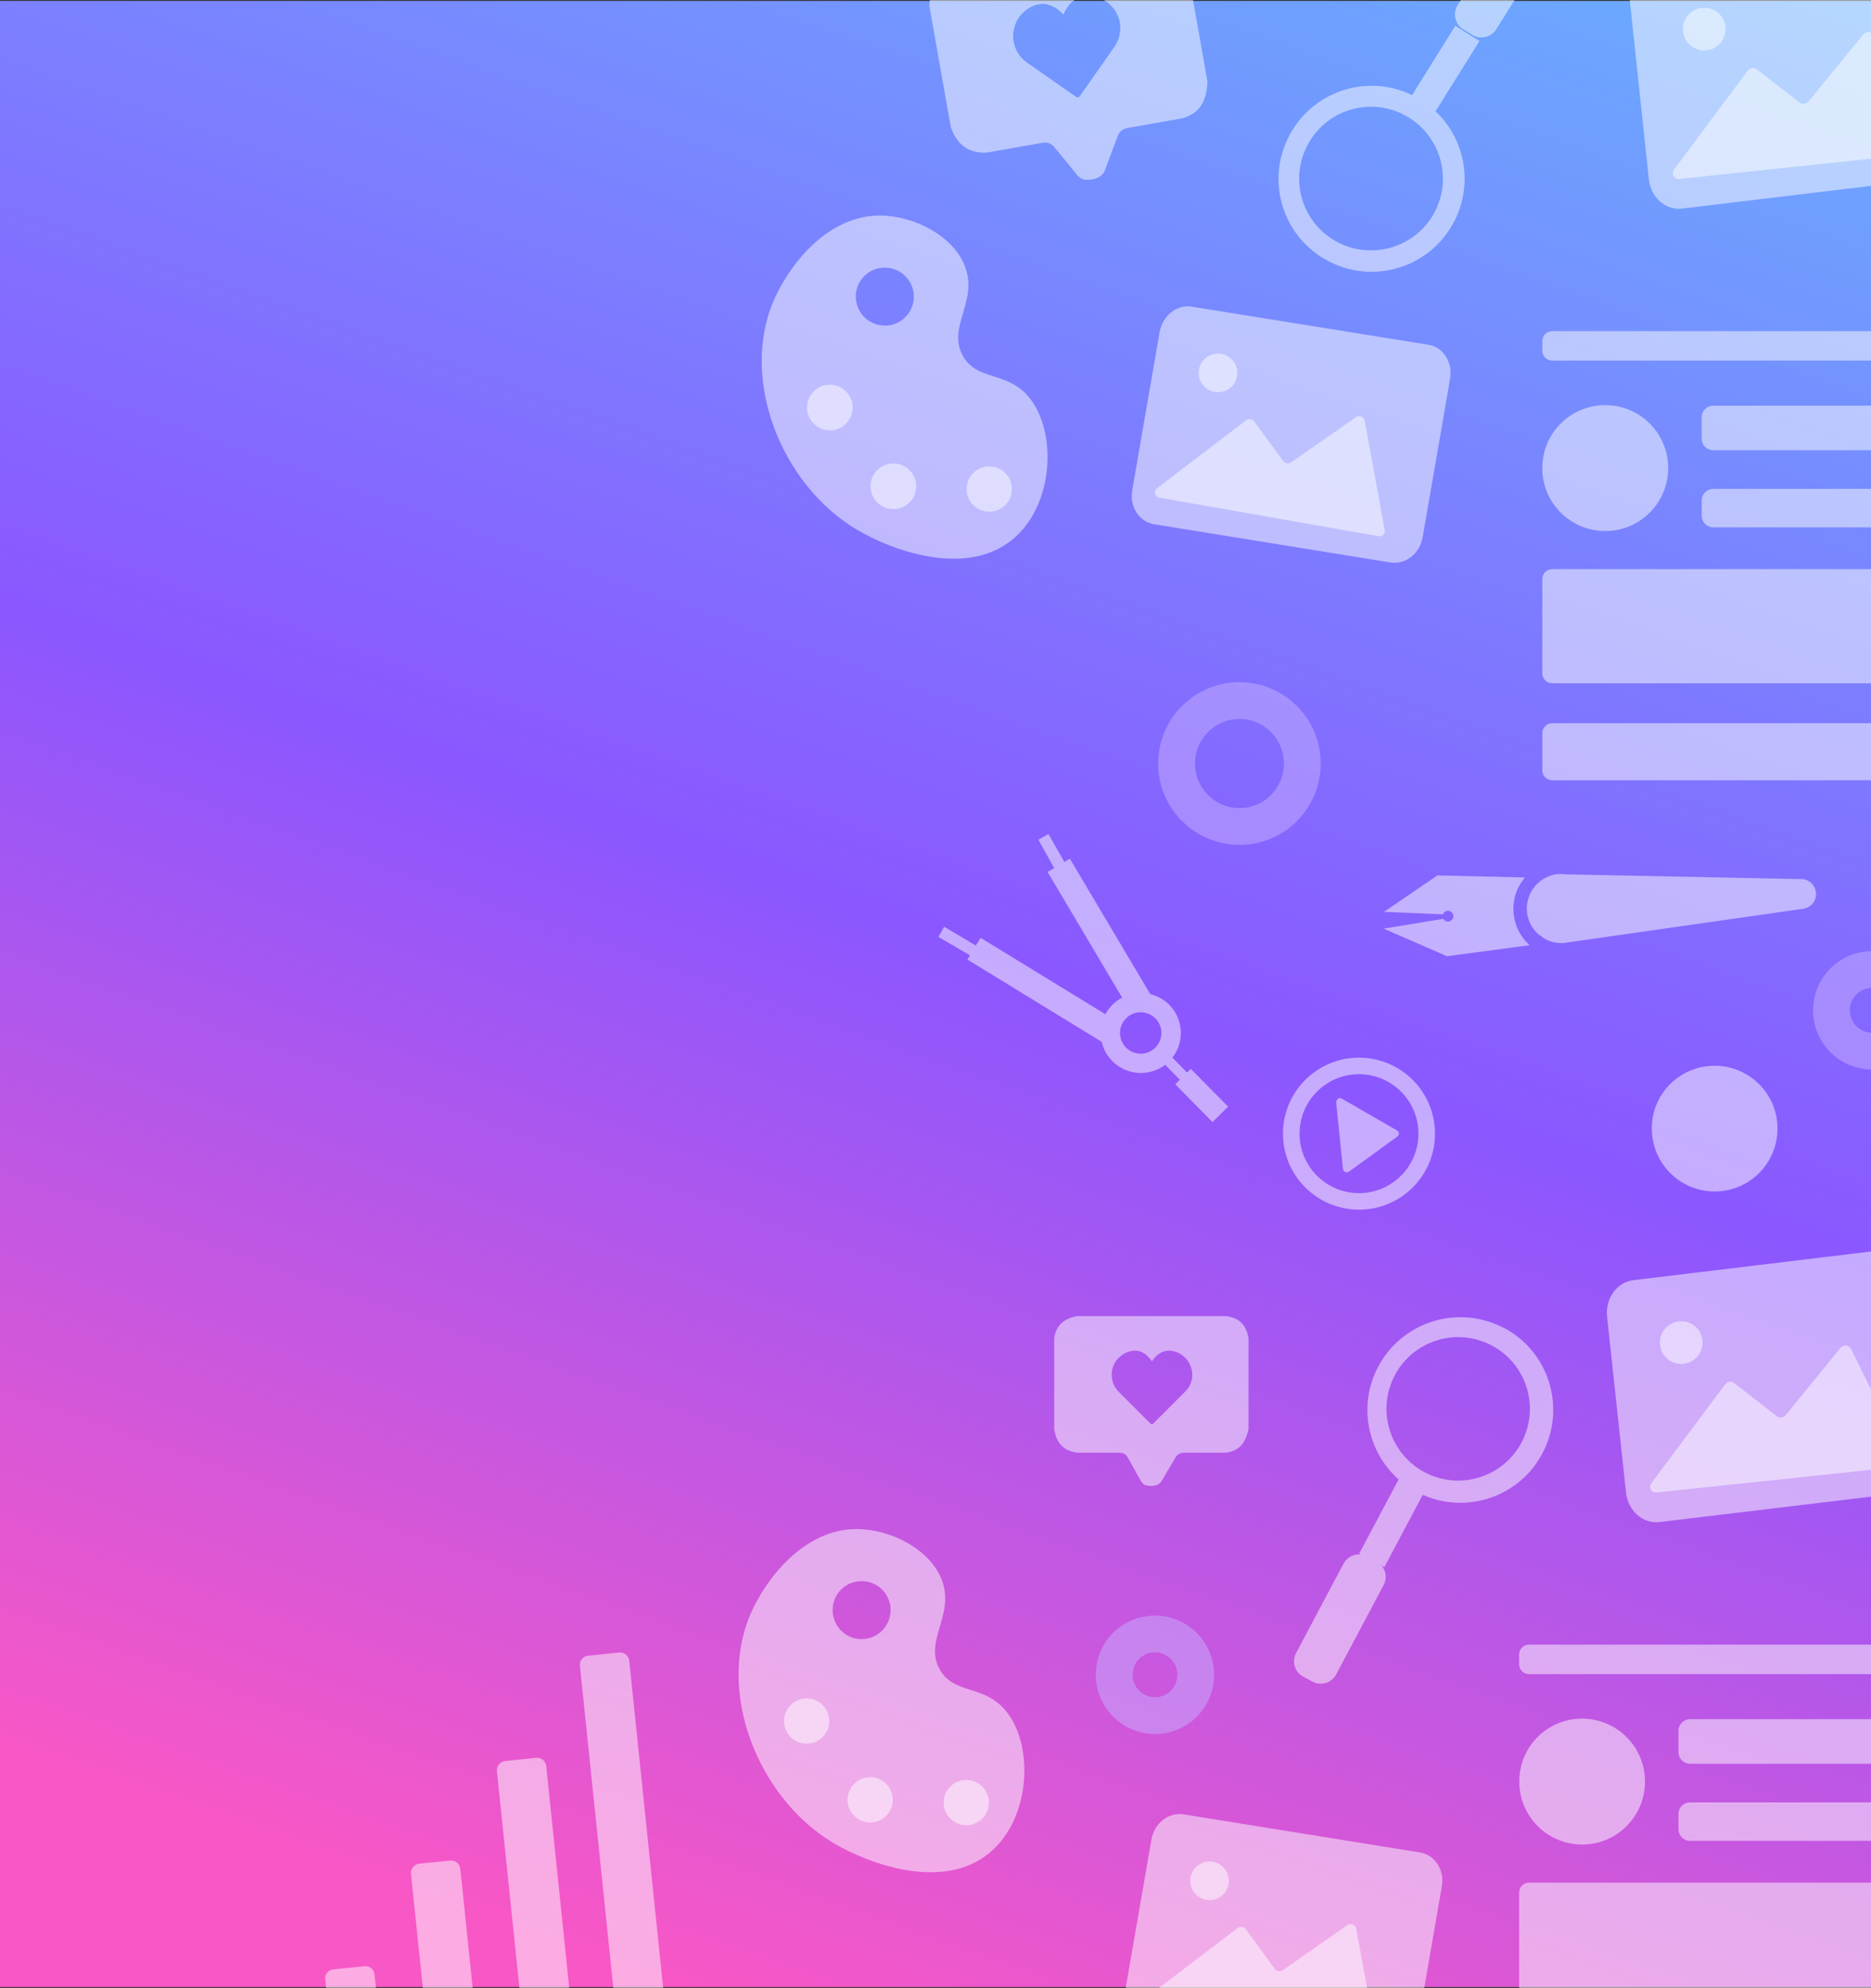 <?xml version="1.0" encoding="utf-8"?>
<!-- Generator: Adobe Illustrator 25.2.3, SVG Export Plug-In . SVG Version: 6.00 Build 0)  -->
<svg version="1.1" id="Capa_1" xmlns="http://www.w3.org/2000/svg" xmlns:xlink="http://www.w3.org/1999/xlink" x="0px" y="0px"
	 viewBox="0 0 1016.6 1080" style="enable-background:new 0 0 1016.6 1080;" xml:space="preserve">
<rect x="0" y="0" width="1016.6" height="1080" fill="#333333" stroke="none"/>
<style type="text/css">
	.st0{fill:url(#Trazado_181_2_);enable-background:new    ;}
	.st1{opacity:0.5;}
	.st2{fill:#FFFFFF;}
	.st3{opacity:0.5;fill:#FFFFFF;enable-background:new    ;}
	.st4{opacity:0.5;fill:none;stroke:#FFFFFF;stroke-width:9;stroke-miterlimit:10;enable-background:new    ;}
	.st5{opacity:0.5;fill:none;stroke:#C9B1FF;stroke-width:20;enable-background:new    ;}
</style>
<g id="Grupo_244">
	
		<linearGradient id="Trazado_181_2_" gradientUnits="userSpaceOnUse" x1="-3151.326" y1="3035.523" x2="-3151.767" y2="3036.573" gradientTransform="matrix(1287 0 0 1079 4056468 -3275463.5)">
		<stop  offset="0" style="stop-color:#69AFFF"/>
		<stop  offset="0.53" style="stop-color:#8B57FF"/>
		<stop  offset="1" style="stop-color:#F857C6"/>
	</linearGradient>
	<path id="Trazado_181_1_" class="st0" d="M-269.7,0.5h1287v1079h-1287V0.5z"/>
	<g id="Grupo_160">
		<g id="Grupo_119">
			<g id="Grupo_116" class="st1">
				<path id="Rectángulo_95" class="st2" d="M181.2,1069.9l16.8-1.7c2.8-0.3,5.2,1.7,5.5,4.5l2.5,23.9c0.3,2.8-1.7,5.2-4.5,5.5
					l-16.8,1.7c-2.8,0.3-5.2-1.7-5.5-4.5l-2.5-23.9C176.4,1072.6,178.4,1070.2,181.2,1069.9z"/>
				<path id="Rectángulo_96" class="st2" d="M227.8,1012.5l16.8-1.7c2.8-0.3,5.2,1.7,5.5,4.5l7.9,75.9c0.3,2.8-1.7,5.2-4.5,5.5
					l-16.8,1.7c-2.8,0.3-5.2-1.7-5.5-4.5l-7.9-75.9C223,1015.3,225,1012.8,227.8,1012.5z"/>
				<path id="Rectángulo_98" class="st2" d="M274.5,956.7l16.8-1.7c2.8-0.3,5.2,1.7,5.5,4.5l13.1,126.3c0.3,2.8-1.7,5.2-4.5,5.5
					l-16.8,1.7c-2.8,0.3-5.2-1.7-5.5-4.5L270,962.2C269.8,959.5,271.8,957,274.5,956.7z"/>
				<path id="Rectángulo_99" class="st2" d="M319.6,899.5l16.8-1.7c2.8-0.3,5.2,1.7,5.5,4.5l18.5,178.3c0.3,2.8-1.7,5.2-4.5,5.5
					l-16.8,1.7c-2.8,0.3-5.2-1.7-5.5-4.5L315.1,905C314.8,902.3,316.8,899.8,319.6,899.5z"/>
			</g>
			<g id="Grupo_117" class="st1">
				<path id="Trazado_186" class="st2" d="M810.6,731c19,10.1,26.2,33.7,16.1,52.7c-10.1,19-33.7,26.2-52.7,16.1
					c-19-10.1-26.2-33.7-16.1-52.7c0,0,0,0,0,0C768,728.1,791.6,720.9,810.6,731 M816,720.9c-24.9-12.4-55.2-2.3-67.7,22.6
					c-12,24-3.1,53.2,20.3,66.4l0,0c24.3,13.7,55.1,5.2,68.8-19.1c13.7-24.3,5.2-55.1-19.1-68.8C817.6,721.7,816.8,721.3,816,720.9z
					"/>
				
					<rect id="Rectángulo_100" x="732.8" y="818.7" transform="matrix(0.469 -0.883 0.883 0.469 -328.083 1107.149)" class="st2" width="48.2" height="15.5"/>
				<path id="Rectángulo_101" class="st2" d="M704.2,898.1l25.8-48.6c2.5-4.6,8.2-6.4,12.8-3.9l5.1,2.7c4.6,2.5,6.4,8.2,3.9,12.8
					L726,909.7c-2.5,4.6-8.2,6.4-12.8,3.9l-5.1-2.7C703.5,908.5,701.8,902.8,704.2,898.1z"/>
			</g>
			<path id="Trazado_188" class="st3" d="M666.1,715h-80.7c-7,1.2-11.5,4.8-12.6,11.9v49.6c1.1,6.5,4.2,11.7,12.6,12.7h21.8
				c3.3,0,4.5,0.6,5.9,3.2l6.3,11.3c1.8,3.8,4,3.3,6,3.6c3.4,0,5.2-1.4,6.3-3.6l6.7-11.4c1.5-3,3.9-3.1,5.9-3.1h21.8
				c8.4-1.1,10.8-6.6,12.3-12.7v-49.6C677.2,721.1,674.7,716.1,666.1,715z M643.8,756.2l-17.3,17.3c-0.4,0.4-1,0.4-1.3,0
				c0,0,0,0,0,0l0,0l-17.3-17.3c-5.1-5.1-5.2-13.5,0-18.6c0.7-0.7,1.5-1.3,2.3-1.8c2.1-1.4,4.6-2.1,7.1-2c5.3,0.3,8.3,5.4,8.6,5.8
				c0.3-0.5,3.4-5.5,8.7-5.8c2.5-0.1,5,0.6,7.1,2c6.1,3.9,8,12.1,4,18.2C645,754.8,644.4,755.5,643.8,756.2z"/>
		</g>
		<g id="Grupo_129">
			<g id="Grupo_122">
				<path id="Trazado_192" class="st3" d="M540,1004.5c20.8-19.9,21.3-58.7,5.6-76.1c-11.9-13.2-27.6-7.9-35.1-21.6
					c-8.5-15.6,8.2-29.1,1.4-48c-6.2-17-27.7-27.9-45.9-28.1c-29.8-0.3-50.5,28.2-58.3,46.4c-18.3,42.9,4.4,99.9,45.2,124.2
					C471.4,1012.3,514.5,1029,540,1004.5z M452.4,874.3c0.2-8.7,7.5-15.6,16.2-15.3c8.7,0.2,15.6,7.5,15.3,16.2s-7.5,15.6-16.2,15.3
					c0,0,0,0,0,0l0,0C459,890.3,452.2,883,452.4,874.3C452.4,874.3,452.4,874.3,452.4,874.3z"/>
				<circle id="Elipse_9" class="st3" cx="525" cy="979.3" r="12.3"/>
				<circle id="Elipse_10" class="st3" cx="472.8" cy="977.8" r="12.3"/>
				<circle id="Elipse_11" class="st3" cx="438.3" cy="935" r="12.3"/>
			</g>
		</g>
		<g id="Grupo_110">
			<path id="Rectángulo_71" class="st3" d="M830.8,1022.8h222.4c3,0,5.4,2.4,5.4,5.4v51.2c0,3-2.4,5.4-5.4,5.4H830.8
				c-3,0-5.4-2.4-5.4-5.4v-51.2C825.4,1025.2,827.8,1022.8,830.8,1022.8z"/>
			<path id="Rectángulo_73" class="st3" d="M830.8,893.5h222.4c3,0,5.4,2.4,5.4,5.4v5.2c0,3-2.4,5.4-5.4,5.4H830.8
				c-3,0-5.4-2.4-5.4-5.4v-5.2C825.4,895.9,827.8,893.5,830.8,893.5z"/>
			<path id="Rectángulo_74" class="st3" d="M918.3,934h134.3c3.5,0,6.3,2.8,6.3,6.3v11.6c0,3.5-2.8,6.3-6.3,6.3H918.3
				c-3.5,0-6.3-2.8-6.3-6.3v-11.6C912,936.8,914.8,934,918.3,934z"/>
			<path id="Rectángulo_75" class="st3" d="M918.3,979.2h133.9c3.5,0,6.3,2.8,6.3,6.3v8.3c0,3.5-2.8,6.3-6.3,6.3H918.3
				c-3.5,0-6.3-2.8-6.3-6.3v-8.3C912,982,914.8,979.2,918.3,979.2z"/>
			<path id="Rectángulo_76" class="st3" d="M859.6,933.7L859.6,933.7c18.9,0,34.2,15.3,34.2,34.2l0,0c0,18.9-15.3,34.2-34.1,34.2
				c0,0,0,0,0,0l0,0c-18.9,0-34.2-15.3-34.2-34.2c0,0,0,0,0,0l0,0C825.4,949,840.7,933.7,859.6,933.7
				C859.6,933.7,859.6,933.7,859.6,933.7z"/>
		</g>
		<g id="Grupo_120">
			<path id="Trazado_311" class="st3" d="M643,985.7l128.6,20.7c8.1,1.3,13.4,9.6,11.8,18.5l-14.9,86c-1.5,8.9-9.3,15.1-17.4,13.8
				l-128.6-20.7c-8.1-1.3-13.4-9.6-11.8-18.5l14.9-86C627.1,990.6,634.9,984.4,643,985.7z"/>
			<path id="Trazado_189" class="st3" d="M625.4,1089.6l119,20.9c1.5,0.3,3.1-0.6,3.4-2.2c0.1-0.3,0.1-0.7,0-1.1l-10.9-59.4
				c-0.4-1.7-2-2.8-3.7-2.4c0,0,0,0,0,0c-0.4,0.1-0.8,0.2-1.1,0.5l-35.2,24.5c-1.4,0.9-3.3,0.6-4.3-0.8l-15.7-21.5
				c-1-1.4-3-1.7-4.4-0.7l-48.5,37c-1.2,1-1.4,2.8-0.4,4.1C624,1089.1,624.7,1089.5,625.4,1089.6L625.4,1089.6z"/>
			<circle id="Elipse_8" class="st3" cx="657.2" cy="1021.8" r="10.5"/>
		</g>
		<g id="Grupo_130">
			<path id="Trazado_311-2" class="st3" d="M887.4,695.5l142.5-17.2c8.9-1.1,17.1,6.1,18.2,16l10.3,95.6c1.1,9.9-5.3,18.8-14.3,19.9
				l-142.4,17.1c-9,1.1-17.1-6.1-18.2-16l-10.3-95.5C872.1,705.5,878.5,696.6,887.4,695.5z"/>
			<path id="Trazado_189-2" class="st3" d="M900.4,810.8l132.3-14c1.7-0.1,3-1.6,2.9-3.3c0-0.4-0.1-0.8-0.3-1.1l-29.6-59.6
				c-0.9-1.7-3-2.3-4.6-1.4c0,0,0,0,0,0c-0.4,0.2-0.7,0.5-1,0.8l-29.9,36.7c-1.2,1.4-3.3,1.6-4.8,0.5l-23.1-18
				c-1.5-1.2-3.7-0.9-4.9,0.6l-40.2,53.9c-1,1.4-0.7,3.4,0.7,4.5C898.7,810.8,899.6,811,900.4,810.8L900.4,810.8z"/>
			<circle id="Elipse_8-2" class="st3" cx="913.5" cy="729.4" r="11.6"/>
		</g>
		<g id="Grupo_132">
			<g id="Grupo_117-2" class="st1">
				<path id="Trazado_186-2" class="st2" d="M724.2,130.1c-18.3-11.4-23.8-35.5-12.3-53.8c11.4-18.3,35.5-23.8,53.8-12.3
					c18.2,11.4,23.8,35.4,12.4,53.7C766.6,136,742.5,141.5,724.2,130.1 M718.2,139.8c23.5,14.9,54.7,8,69.7-15.6s8-54.7-15.6-69.7
					c-0.2-0.1-0.4-0.3-0.6-0.4l0,0c-23.8-14.6-54.8-7.2-69.5,16.6C687.7,94.3,694.8,125.1,718.2,139.8z"/>
				
					<rect id="Rectángulo_100-2" x="760.4" y="30.8" transform="matrix(0.53 -0.848 0.848 0.53 336.058 683.426)" class="st2" width="48.2" height="15.5"/>
				<path id="Rectángulo_101-2" class="st2" d="M792,2.8L821.2-44c2.8-4.4,8.6-5.8,13.1-3l4.9,3c4.4,2.8,5.8,8.6,3,13.1L813,15.9
					c-2.8,4.4-8.6,5.8-13.1,3l-4.9-3C790.6,13.1,789.2,7.3,792,2.8z"/>
			</g>
			<path id="Trazado_188-2" class="st3" d="M625.4-34L518.9-15.2C510-12,504.8-6.1,505,3.5L516.6,69c3,8.4,8.3,14.4,19.6,13.9
				l28.8-5.1c4.3-0.8,6.1-0.2,8.5,2.9l11,13.4c3.3,4.6,6,3.5,8.8,3.4c4.5-0.7,6.6-3.1,7.5-6.2l6.2-16.6c1.3-4.4,4.5-5,7.1-5.4
				l28.7-5.1c10.8-3.4,12.7-11.2,13.3-19.7l-11.6-65.5C641.4-28.5,637-34.6,625.4-34z M605.4,25.6l-18.8,26.8
				c-0.4,0.6-1.2,0.7-1.8,0.3c0,0,0,0,0,0l0,0L558,34c-8-5.6-9.9-16.6-4.3-24.6c0.7-1.1,1.6-2,2.6-2.9c2.4-2.3,5.5-3.8,8.8-4.3
				c7.1-0.8,12.2,5.2,12.7,5.7c0.3-0.7,3.2-8.1,10.2-9.8c3.3-0.7,6.7-0.3,9.8,1c5.6,2.3,9.6,7.3,10.7,13.3
				C609.2,17,608.2,21.7,605.4,25.6L605.4,25.6z"/>
		</g>
		<g id="Grupo_133">
			<g id="Grupo_121-2" class="st1">
				<path id="Trazado_190-2" class="st2" d="M842,475.9c-9.7,3.5-14.8,14.3-11.3,24c1.1,3.2,3.1,5.9,5.7,8.1
					c0.8,0.3,1.4,0.8,1.9,1.4c4.2,2.7,9.3,3.6,14.2,2.5l126.6-18.1c4.5-0.3,7.9-4.1,7.6-8.6c-0.3-4.5-4.1-7.9-8.6-7.6l-127.9-2.6
					C847.4,474.6,844.6,474.9,842,475.9L842,475.9z"/>
				<path id="Trazado_191-2" class="st2" d="M828.6,476.7l-47.6-1.1l-29,19.8l32,1.3c0.6-1.5,2.3-2.3,3.8-1.7
					c1.5,0.6,2.3,2.3,1.7,3.8c-0.6,1.5-2.3,2.3-3.8,1.7c-0.6-0.3-1.2-0.7-1.5-1.3l-32.4,5.3l34.4,15l44.9-6
					C820.4,503.9,819.3,487.5,828.6,476.7L828.6,476.7z"/>
			</g>
			<g id="Grupo_122-2">
				<path id="Trazado_192-2" class="st3" d="M552.6,290.9c20.8-19.9,21.3-58.7,5.6-76.1c-11.9-13.2-27.6-7.9-35.1-21.6
					c-8.5-15.6,8.2-29.1,1.4-48c-6.2-17-27.7-27.9-45.9-28.1c-29.8-0.3-50.5,28.2-58.3,46.4c-18.3,42.9,4.3,99.9,45.2,124.2
					C483.9,298.7,527,315.4,552.6,290.9z M465,160.7c0.2-8.7,7.5-15.6,16.2-15.3c8.7,0.2,15.6,7.5,15.3,16.2
					c-0.2,8.7-7.5,15.6-16.2,15.3c0,0,0,0,0,0l0,0C471.6,176.6,464.8,169.4,465,160.7z"/>
				<circle id="Elipse_9-2" class="st3" cx="537.5" cy="265.7" r="12.3"/>
				<circle id="Elipse_10-2" class="st3" cx="485.4" cy="264.2" r="12.4"/>
				<circle id="Elipse_11-2" class="st3" cx="450.9" cy="221.4" r="12.4"/>
			</g>
			<path id="Trazado_193-2" class="st3" d="M527,519l-1.4,2.3l73,44.7c2.7,11.7,14.3,19,26.1,16.4c3-0.7,5.9-2,8.4-3.9l8,8.1
				l-2.5,2.5l20.2,20.5l8.5-8.4L647,580.7l-2,2l-8-8.1c7.4-9.5,5.7-23.1-3.7-30.5c-2.4-1.9-5.3-3.3-8.3-4l-43.7-73.6l-3,1.8
				l-8.6-15.2l-5.5,3.1l8.6,15.4l-3.6,2.1l40.5,68.3c-3.9,2-7,5.2-9.1,9l-67.8-41.5l-2.6,4.2L513,503.5l-3.1,5.5L527,519z
				 M611.9,553.2c4.4-4.4,11.5-4.3,15.9,0.1c4.4,4.4,4.3,11.5-0.1,15.9c-4.4,4.4-11.5,4.3-15.9-0.1c0,0,0,0,0,0l0,0
				C607.4,564.6,607.5,557.5,611.9,553.2C611.9,553.2,611.9,553.2,611.9,553.2L611.9,553.2z"/>
		</g>
		<g id="Grupo_134">
			<path id="Rectángulo_71-2" class="st3" d="M843.4,309.2h222.4c3,0,5.4,2.4,5.4,5.4v51.2c0,3-2.4,5.4-5.4,5.4H843.4
				c-3,0-5.4-2.4-5.4-5.4v-51.2C838,311.6,840.4,309.2,843.4,309.2z"/>
			<path id="Rectángulo_72-2" class="st3" d="M843.4,392.9h222.4c3,0,5.4,2.4,5.4,5.4v20.2c0,3-2.4,5.4-5.4,5.4H843.4
				c-3,0-5.4-2.4-5.4-5.4v-20.2C838,395.3,840.4,392.9,843.4,392.9z"/>
			<path id="Rectángulo_73-2" class="st3" d="M843.4,179.9h222.4c3,0,5.4,2.4,5.4,5.4v5.2c0,3-2.4,5.4-5.4,5.4H843.4
				c-3,0-5.4-2.4-5.4-5.4v-5.2C838,182.3,840.4,179.9,843.4,179.9z"/>
			<path id="Rectángulo_74-2" class="st3" d="M930.9,220.4h134.3c3.5,0,6.3,2.8,6.3,6.3v11.6c0,3.5-2.8,6.3-6.3,6.3H930.9
				c-3.5,0-6.3-2.8-6.3-6.3v-11.6C924.6,223.2,927.4,220.4,930.9,220.4z"/>
			<path id="Rectángulo_75-2" class="st3" d="M930.9,265.6h133.9c3.5,0,6.3,2.8,6.3,6.3v8.3c0,3.5-2.8,6.3-6.3,6.3H930.9
				c-3.5,0-6.3-2.8-6.3-6.3v-8.3C924.6,268.4,927.4,265.6,930.9,265.6z"/>
			<path id="Rectángulo_76-2" class="st3" d="M872.2,220.1L872.2,220.1c18.9,0,34.2,15.3,34.2,34.2l0,0c0,18.9-15.3,34.2-34.2,34.2
				l0,0c-18.9,0-34.2-15.3-34.2-34.2l0,0C838,235.3,853.3,220.1,872.2,220.1z"/>
		</g>
		<g id="Grupo_135">
			<path id="Trazado_311-3" class="st3" d="M647.5,166.6l128.6,20.7c8.1,1.3,13.4,9.6,11.8,18.5l-14.9,86
				c-1.5,8.9-9.3,15.1-17.4,13.8L627,284.8c-8.1-1.3-13.4-9.6-11.8-18.5l14.9-86C631.7,171.4,639.5,165.3,647.5,166.6z"/>
			<path id="Trazado_189-3" class="st3" d="M630,270.4l119,20.9c1.5,0.3,3.1-0.6,3.4-2.2c0.1-0.3,0.1-0.7,0-1.1l-10.9-59.4
				c-0.4-1.7-2-2.8-3.7-2.4c0,0,0,0,0,0c-0.4,0.1-0.8,0.2-1.1,0.5l-35.2,24.5c-1.4,0.9-3.3,0.6-4.3-0.8L681.5,229
				c-1-1.4-3-1.7-4.4-0.7l-48.5,37c-1.2,1-1.4,2.8-0.4,4.1C628.6,270,629.3,270.3,630,270.4L630,270.4z"/>
			<circle id="Elipse_8-3" class="st3" cx="661.8" cy="202.6" r="10.5"/>
		</g>
		<g id="Grupo_136">
			<path id="Trazado_311-4" class="st3" d="M900-18.1l142.4-17.2c9-1.1,17.1,6.1,18.1,16l10.3,95.6c1.1,9.9-5.3,18.8-14.3,19.9
				l-142.5,17.1c-9,1.1-17.1-6.1-18.1-16L885.7,1.8C884.7-8.1,891-17,900-18.1z"/>
			<path id="Trazado_189-4" class="st3" d="M912.9,97.2l132.3-14c1.7-0.1,3-1.6,2.9-3.3c0-0.4-0.1-0.8-0.3-1.1l-29.6-59.6
				c-0.9-1.7-3-2.3-4.7-1.4c-0.4,0.2-0.7,0.5-1,0.8l-29.9,36.6c-1.2,1.4-3.3,1.6-4.8,0.5l-23.2-18c-1.5-1.2-3.7-0.9-4.9,0.6
				l-40.2,53.9c-1,1.4-0.7,3.4,0.7,4.5C911.2,97.2,912.1,97.4,912.9,97.2L912.9,97.2z"/>
			<circle id="Elipse_8-4" class="st3" cx="926" cy="15.8" r="11.6"/>
		</g>
		<g id="Grupo_118">
			<path id="Trazado_187" class="st3" d="M726,598.9l3.7,36.2c0.1,1.1,1.1,1.9,2.2,1.8c0,0,0.1,0,0.1,0c0.4,0,0.7-0.2,1-0.4l26.2-19
				c0.9-0.6,1.2-1.9,0.5-2.8c-0.2-0.3-0.4-0.5-0.7-0.6l-29.9-17.2c-0.9-0.6-2.2-0.3-2.7,0.7c0,0,0,0.1,0,0.1
				C726.1,598,726,598.5,726,598.9z"/>
			<circle id="Elipse_7" class="st4" cx="738.4" cy="615.9" r="36.8"/>
		</g>
		<path id="Rectángulo_105" class="st5" d="M673.4,380.6L673.4,380.6c18.9,0,34.2,15.3,34.2,34.2l0,0c0,18.9-15.2,34.2-34.1,34.2
			c0,0,0,0,0,0l0,0c-18.9,0-34.2-15.3-34.2-34.1c0,0,0,0,0,0l0,0C639.2,396,654.5,380.7,673.4,380.6
			C673.4,380.6,673.4,380.6,673.4,380.6z"/>
		<path id="Rectángulo_107" class="st5" d="M627.5,887.7L627.5,887.7c12.2,0,22.2,9.9,22.2,22.2l0,0c0,12.2-9.9,22.2-22.1,22.2
			c0,0,0,0,0,0l0,0c-12.2,0-22.2-9.9-22.2-22.2l0,0C605.3,897.6,615.2,887.7,627.5,887.7C627.5,887.7,627.5,887.7,627.5,887.7z"/>
		<path id="Rectángulo_108" class="st5" d="M1017.2,526.7L1017.2,526.7c12.2,0,22.2,9.9,22.2,22.2l0,0l0,0
			c0,12.2-9.9,22.2-22.1,22.2c0,0,0,0,0,0l0,0c-12.2,0-22.2-9.9-22.2-22.2l0,0C995.1,536.6,1005,526.7,1017.2,526.7
			C1017.2,526.7,1017.2,526.7,1017.2,526.7z"/>
		<path id="Rectángulo_106" class="st3" d="M931.6,579L931.6,579c18.9,0,34.2,15.3,34.2,34.1c0,0,0,0,0,0l0,0
			c0,18.9-15.3,34.2-34.1,34.2c0,0,0,0,0,0l0,0c-18.9,0-34.2-15.3-34.2-34.2l0,0C897.4,594.3,912.7,579,931.6,579z"/>
	</g>
</g>
</svg>
